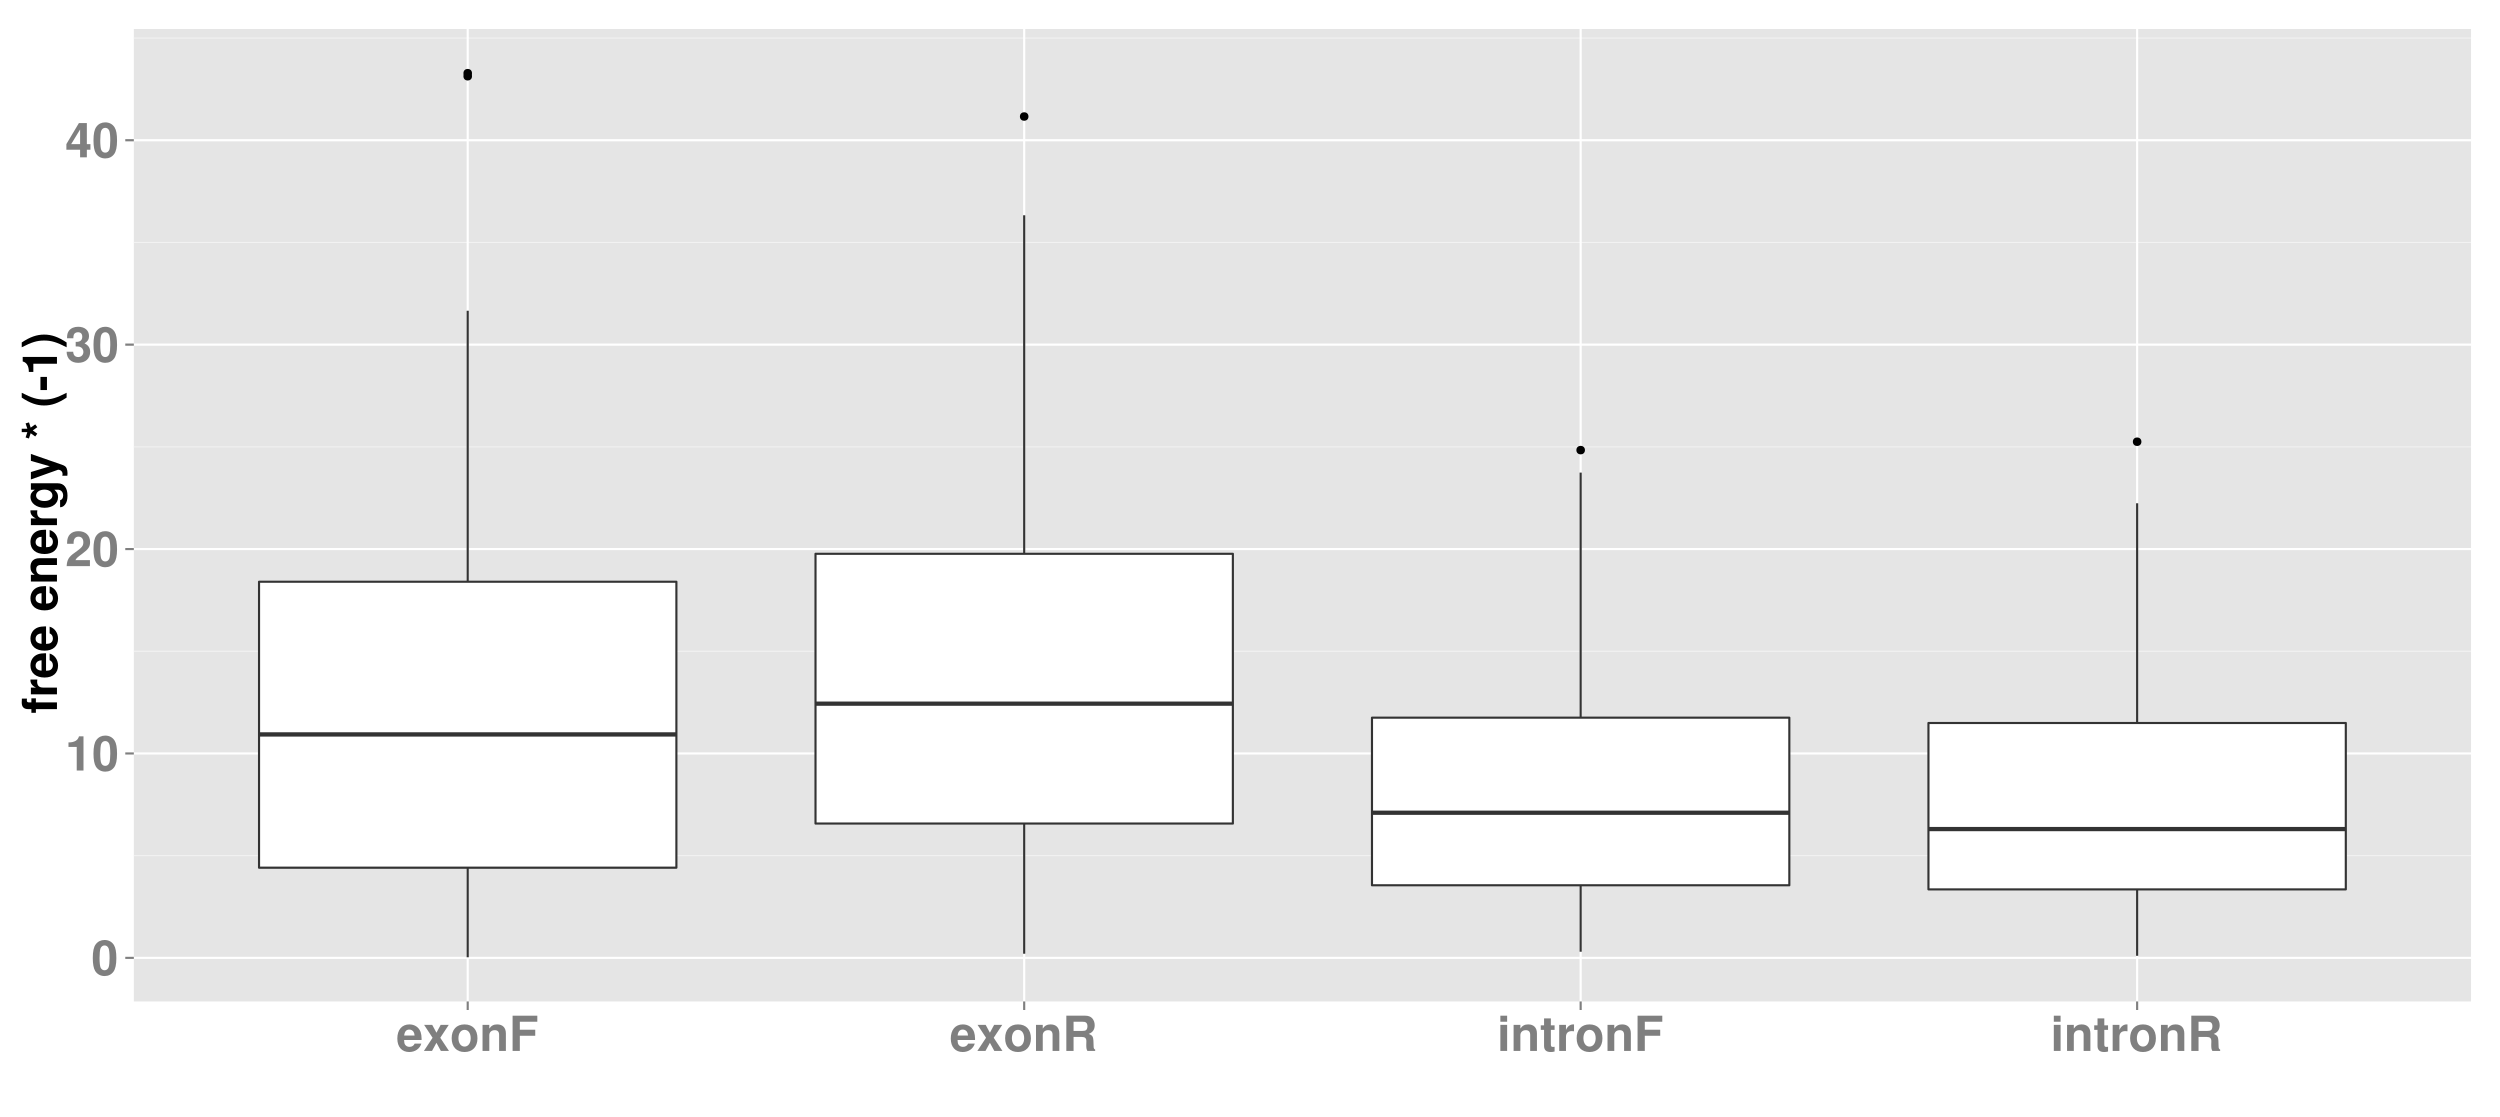 <?xml version="1.0" encoding="UTF-8"?>
<svg xmlns="http://www.w3.org/2000/svg" xmlns:xlink="http://www.w3.org/1999/xlink" width="1242pt" height="555pt" viewBox="0 0 1242 555" version="1.1">
<defs>
<g>
<symbol overflow="visible" id="glyph0-0">
<path style="stroke:none;" d=""/>
</symbol>
<symbol overflow="visible" id="glyph0-1">
<path style="stroke:none;" d="M 6.547 -17.375 C 4.734 -17.375 3.172 -16.609 2.141 -15.188 C 1.156 -13.875 0.703 -11.688 0.703 -8.406 C 0.703 -5.406 1.109 -3.266 1.891 -1.969 C 2.906 -0.359 4.562 0.547 6.547 0.547 C 8.406 0.547 9.906 -0.188 10.969 -1.625 C 11.922 -2.922 12.406 -5.141 12.406 -8.297 C 12.406 -11.422 12.031 -13.531 11.203 -14.859 C 10.203 -16.484 8.547 -17.375 6.547 -17.375 Z M 6.547 -14.656 C 7.422 -14.656 8.109 -14.188 8.516 -13.297 C 8.859 -12.578 9.047 -10.703 9.047 -8.375 C 9.047 -6.484 8.859 -4.562 8.609 -3.891 C 8.234 -2.875 7.516 -2.328 6.547 -2.328 C 5.656 -2.328 4.984 -2.781 4.578 -3.641 C 4.25 -4.375 4.062 -6.172 4.062 -8.422 C 4.062 -10.422 4.25 -12.359 4.484 -13.062 C 4.875 -14.094 5.594 -14.656 6.547 -14.656 Z M 6.547 -14.656 "/>
</symbol>
<symbol overflow="visible" id="glyph0-2">
<path style="stroke:none;" d="M 5.719 -11.734 L 5.719 0 L 9.078 0 L 9.078 -17.016 L 6.844 -17.016 C 6.312 -15 4.562 -13.969 1.625 -13.969 L 1.625 -11.734 Z M 5.719 -11.734 "/>
</symbol>
<symbol overflow="visible" id="glyph0-3">
<path style="stroke:none;" d="M 12.281 -3 L 5.094 -3 C 5.516 -3.906 6.047 -4.391 8.547 -6.219 C 11.5 -8.375 12.359 -9.672 12.359 -11.969 C 12.359 -15.266 10.109 -17.375 6.531 -17.375 C 3 -17.375 0.938 -15.281 0.938 -11.688 C 0.938 -11.547 0.938 -11.359 0.953 -11.094 L 4.172 -11.094 L 4.172 -11.641 C 4.172 -13.531 5.062 -14.641 6.594 -14.641 C 8.094 -14.641 9 -13.609 9 -11.906 C 9 -10.031 8.406 -9.281 4.656 -6.625 C 1.781 -4.656 0.891 -3.141 0.719 0 L 12.281 0 Z M 12.281 -3 "/>
</symbol>
<symbol overflow="visible" id="glyph0-4">
<path style="stroke:none;" d="M 5.203 -7.609 C 6.391 -7.609 6.594 -7.578 7.172 -7.438 C 8.297 -7.125 9.031 -6.141 9.031 -4.891 C 9.031 -3.406 7.969 -2.328 6.5 -2.328 C 4.922 -2.328 4.062 -3.234 3.953 -4.984 L 0.703 -4.984 C 0.719 -1.578 2.953 0.547 6.438 0.547 C 10.062 0.547 12.391 -1.578 12.391 -4.891 C 12.391 -6.891 11.516 -8.188 9.594 -9.125 C 11.188 -10.109 11.828 -11.188 11.828 -12.75 C 11.828 -15.578 9.719 -17.375 6.438 -17.375 C 4.484 -17.375 2.859 -16.703 1.891 -15.453 C 1.219 -14.609 0.906 -13.469 0.906 -11.953 L 0.906 -11.656 L 4.031 -11.656 C 4.062 -12.578 4.125 -13.031 4.297 -13.469 C 4.609 -14.203 5.375 -14.656 6.359 -14.656 C 7.703 -14.656 8.469 -13.844 8.469 -12.438 C 8.469 -10.734 7.484 -9.859 5.5 -9.859 L 5.203 -9.859 Z M 5.203 -7.609 "/>
</symbol>
<symbol overflow="visible" id="glyph0-5">
<path style="stroke:none;" d="M 12.531 -6.547 L 10.75 -6.547 L 10.75 -17.016 L 6.797 -17.016 L 0.578 -6.594 L 0.578 -3.766 L 7.391 -3.766 L 7.391 0 L 10.75 0 L 10.75 -3.766 L 12.531 -3.766 Z M 7.391 -6.547 L 2.953 -6.547 L 7.391 -13.828 Z M 7.391 -6.547 "/>
</symbol>
<symbol overflow="visible" id="glyph0-6">
<path style="stroke:none;" d="M 12.578 -5.422 C 12.594 -5.719 12.594 -5.828 12.594 -6 C 12.594 -7.297 12.406 -8.5 12.094 -9.406 C 11.234 -11.766 9.141 -13.172 6.531 -13.172 C 2.812 -13.172 0.531 -10.484 0.531 -6.141 C 0.531 -1.984 2.781 0.547 6.453 0.547 C 9.359 0.547 11.719 -1.109 12.453 -3.641 L 9.141 -3.641 C 8.734 -2.609 7.797 -2.016 6.578 -2.016 C 5.609 -2.016 4.844 -2.422 4.375 -3.141 C 4.062 -3.625 3.938 -4.203 3.891 -5.422 Z M 3.938 -7.656 C 4.156 -9.625 4.984 -10.609 6.484 -10.609 C 7.312 -10.609 8.094 -10.203 8.562 -9.531 C 8.875 -9.047 9.031 -8.547 9.094 -7.656 Z M 3.938 -7.656 "/>
</symbol>
<symbol overflow="visible" id="glyph0-7">
<path style="stroke:none;" d="M 8.516 -6.531 L 12.75 -12.953 L 8.719 -12.953 L 6.625 -9.047 L 4.516 -12.953 L 0.484 -12.953 L 4.703 -6.531 L 0.391 0 L 4.422 0 L 6.625 -4.031 L 8.812 0 L 12.844 0 Z M 8.516 -6.531 "/>
</symbol>
<symbol overflow="visible" id="glyph0-8">
<path style="stroke:none;" d="M 7.219 -13.172 C 3.266 -13.172 0.844 -10.562 0.844 -6.312 C 0.844 -2.047 3.266 0.547 7.25 0.547 C 11.188 0.547 13.656 -2.062 13.656 -6.219 C 13.656 -10.609 11.281 -13.172 7.219 -13.172 Z M 7.25 -10.469 C 9.094 -10.469 10.297 -8.812 10.297 -6.266 C 10.297 -3.844 9.047 -2.156 7.25 -2.156 C 5.422 -2.156 4.203 -3.844 4.203 -6.312 C 4.203 -8.781 5.422 -10.469 7.25 -10.469 Z M 7.25 -10.469 "/>
</symbol>
<symbol overflow="visible" id="glyph0-9">
<path style="stroke:none;" d="M 1.516 -12.953 L 1.516 0 L 4.875 0 L 4.875 -7.781 C 4.875 -9.312 5.953 -10.312 7.578 -10.312 C 9.031 -10.312 9.75 -9.531 9.75 -7.984 L 9.75 0 L 13.109 0 L 13.109 -8.688 C 13.109 -11.547 11.516 -13.172 8.766 -13.172 C 7.016 -13.172 5.828 -12.531 4.875 -11.094 L 4.875 -12.953 Z M 1.516 -12.953 "/>
</symbol>
<symbol overflow="visible" id="glyph0-10">
<path style="stroke:none;" d="M 5.375 -7.531 L 13.031 -7.531 L 13.031 -10.531 L 5.375 -10.531 L 5.375 -14.5 L 14.062 -14.5 L 14.062 -17.5 L 1.781 -17.5 L 1.781 0 L 5.375 0 Z M 5.375 -7.531 "/>
</symbol>
<symbol overflow="visible" id="glyph0-11">
<path style="stroke:none;" d="M 5.516 -6.938 L 9.641 -6.938 C 11.203 -6.938 11.875 -6.312 11.875 -4.844 C 11.875 -4.703 11.875 -4.469 11.859 -4.156 C 11.828 -3.703 11.828 -3.266 11.828 -3 C 11.828 -1.375 11.922 -0.844 12.391 0 L 16.25 0 L 16.25 -0.641 C 15.703 -0.953 15.484 -1.312 15.484 -2.094 C 15.391 -7.25 15.281 -7.484 13.062 -8.453 C 15.031 -9.219 16.016 -10.625 16.016 -12.766 C 16.016 -14.156 15.531 -15.438 14.688 -16.297 C 13.891 -17.109 12.797 -17.5 11.297 -17.5 L 1.922 -17.5 L 1.922 0 L 5.516 0 Z M 5.516 -9.938 L 5.516 -14.5 L 9.859 -14.5 C 10.891 -14.5 11.328 -14.406 11.766 -14.047 C 12.188 -13.688 12.406 -13.078 12.406 -12.266 C 12.406 -11.422 12.172 -10.75 11.766 -10.391 C 11.375 -10.062 10.891 -9.938 9.859 -9.938 Z M 5.516 -9.938 "/>
</symbol>
<symbol overflow="visible" id="glyph0-12">
<path style="stroke:none;" d="M 4.969 -12.953 L 1.609 -12.953 L 1.609 0 L 4.969 0 Z M 4.969 -17.5 L 1.609 -17.5 L 1.609 -14.5 L 4.969 -14.5 Z M 4.969 -17.5 "/>
</symbol>
<symbol overflow="visible" id="glyph0-13">
<path style="stroke:none;" d="M 7.219 -12.703 L 5.359 -12.703 L 5.359 -16.172 L 1.984 -16.172 L 1.984 -12.703 L 0.344 -12.703 L 0.344 -10.469 L 1.984 -10.469 L 1.984 -2.5 C 1.984 -0.453 3.078 0.547 5.281 0.547 C 6.031 0.547 6.625 0.484 7.219 0.281 L 7.219 -2.062 C 6.891 -2.016 6.703 -1.984 6.453 -1.984 C 5.562 -1.984 5.359 -2.25 5.359 -3.406 L 5.359 -10.469 L 7.219 -10.469 Z M 7.219 -12.703 "/>
</symbol>
<symbol overflow="visible" id="glyph0-14">
<path style="stroke:none;" d="M 1.516 -12.953 L 1.516 0 L 4.875 0 L 4.875 -6.891 C 4.875 -8.859 5.859 -9.844 7.828 -9.844 C 8.188 -9.844 8.422 -9.812 8.875 -9.75 L 8.875 -13.156 C 8.688 -13.172 8.562 -13.172 8.469 -13.172 C 6.938 -13.172 5.594 -12.172 4.875 -10.422 L 4.875 -12.953 Z M 1.516 -12.953 "/>
</symbol>
<symbol overflow="visible" id="glyph1-0">
<path style="stroke:none;" d=""/>
</symbol>
<symbol overflow="visible" id="glyph1-1">
<path style="stroke:none;" d="M -12.703 -7.516 L -12.703 -5.516 L -13.969 -5.516 C -14.641 -5.516 -14.969 -5.812 -14.969 -6.438 C -14.969 -6.719 -14.953 -7.109 -14.906 -7.391 L -17.422 -7.391 C -17.469 -6.766 -17.5 -5.922 -17.5 -5.469 C -17.5 -3.234 -16.438 -2.156 -14.25 -2.156 L -12.703 -2.156 L -12.703 -0.344 L -10.469 -0.344 L -10.469 -2.156 L 0 -2.156 L 0 -5.516 L -10.469 -5.516 L -10.469 -7.516 Z M -12.703 -7.516 "/>
</symbol>
<symbol overflow="visible" id="glyph1-2">
<path style="stroke:none;" d="M -12.953 -1.516 L 0 -1.516 L 0 -4.875 L -6.891 -4.875 C -8.859 -4.875 -9.844 -5.859 -9.844 -7.828 C -9.844 -8.188 -9.812 -8.422 -9.75 -8.875 L -13.156 -8.875 C -13.172 -8.688 -13.172 -8.562 -13.172 -8.469 C -13.172 -6.938 -12.172 -5.594 -10.422 -4.875 L -12.953 -4.875 Z M -12.953 -1.516 "/>
</symbol>
<symbol overflow="visible" id="glyph1-3">
<path style="stroke:none;" d="M -5.422 -12.578 C -5.719 -12.594 -5.828 -12.594 -6 -12.594 C -7.297 -12.594 -8.5 -12.406 -9.406 -12.094 C -11.766 -11.234 -13.172 -9.141 -13.172 -6.531 C -13.172 -2.812 -10.484 -0.531 -6.141 -0.531 C -1.984 -0.531 0.547 -2.781 0.547 -6.453 C 0.547 -9.359 -1.109 -11.719 -3.641 -12.453 L -3.641 -9.141 C -2.609 -8.734 -2.016 -7.797 -2.016 -6.578 C -2.016 -5.609 -2.422 -4.844 -3.141 -4.375 C -3.625 -4.062 -4.203 -3.938 -5.422 -3.891 Z M -7.656 -3.938 C -9.625 -4.156 -10.609 -4.984 -10.609 -6.484 C -10.609 -7.312 -10.203 -8.094 -9.531 -8.562 C -9.047 -8.875 -8.547 -9.031 -7.656 -9.094 Z M -7.656 -3.938 "/>
</symbol>
<symbol overflow="visible" id="glyph1-4">
<path style="stroke:none;" d=""/>
</symbol>
<symbol overflow="visible" id="glyph1-5">
<path style="stroke:none;" d="M -12.953 -1.516 L 0 -1.516 L 0 -4.875 L -7.781 -4.875 C -9.312 -4.875 -10.312 -5.953 -10.312 -7.578 C -10.312 -9.031 -9.531 -9.75 -7.984 -9.75 L 0 -9.75 L 0 -13.109 L -8.688 -13.109 C -11.547 -13.109 -13.172 -11.516 -13.172 -8.766 C -13.172 -7.016 -12.531 -5.828 -11.094 -4.875 L -12.953 -4.875 Z M -12.953 -1.516 "/>
</symbol>
<symbol overflow="visible" id="glyph1-6">
<path style="stroke:none;" d="M -12.953 -9.797 L -10.969 -9.797 C -12.5 -8.781 -13.172 -7.688 -13.172 -6.188 C -13.172 -3.125 -10.172 -0.812 -6.172 -0.812 C -2.141 -0.812 0.547 -2.922 0.547 -6.125 C 0.547 -7.625 0.094 -8.547 -1.312 -9.797 L 0.438 -9.797 C 1.984 -9.797 3.078 -8.609 3.078 -6.938 C 3.078 -5.656 2.547 -4.828 1.562 -4.562 L 1.562 -1.078 C 2.562 -1.109 3.266 -1.484 3.984 -2.359 C 4.828 -3.391 5.234 -4.828 5.234 -6.812 C 5.234 -10.734 3.484 -12.984 0.438 -12.984 L -12.953 -12.984 Z M -10.375 -6.906 C -10.375 -8.594 -8.609 -9.844 -6.219 -9.844 C -3.859 -9.844 -2.25 -8.609 -2.25 -6.859 C -2.25 -5.281 -3.859 -4.172 -6.219 -4.172 C -8.656 -4.172 -10.375 -5.281 -10.375 -6.906 Z M -10.375 -6.906 "/>
</symbol>
<symbol overflow="visible" id="glyph1-7">
<path style="stroke:none;" d="M -12.953 -9.453 L -3.531 -6.766 L -12.953 -3.906 L -12.953 -0.219 L 0.531 -5.047 L 0.625 -5.047 C 1.844 -5.047 2.781 -4.125 2.781 -2.953 C 2.781 -2.688 2.766 -2.5 2.641 -2.062 L 5.156 -2.062 C 5.234 -2.562 5.25 -2.859 5.25 -3.266 C 5.25 -4.109 5.094 -5.109 4.844 -5.688 C 4.469 -6.625 3.906 -7.031 2.375 -7.578 L -12.953 -12.906 Z M -12.953 -9.453 "/>
</symbol>
<symbol overflow="visible" id="glyph1-8">
<path style="stroke:none;" d="M -13.062 -3.172 L -10.797 -1.562 L -9.766 -2.953 L -12.031 -4.562 L -9.766 -6.172 L -10.797 -7.562 L -13.062 -5.953 L -13.891 -8.562 L -15.578 -8.047 L -14.719 -5.422 L -17.5 -5.422 L -17.5 -3.703 L -14.719 -3.703 L -15.578 -1.078 L -13.922 -0.547 Z M -13.062 -3.172 "/>
</symbol>
<symbol overflow="visible" id="glyph1-9">
<path style="stroke:none;" d="M -17.5 -4.875 C -13.344 -2.109 -10.031 -0.953 -6.359 -0.953 C -2.656 -0.953 0.641 -2.109 4.797 -4.875 L 4.797 -7.266 C -0.141 -4.734 -2.828 -3.906 -6.359 -3.906 C -9.859 -3.906 -12.594 -4.734 -17.5 -7.266 Z M -17.5 -4.875 "/>
</symbol>
<symbol overflow="visible" id="glyph1-10">
<path style="stroke:none;" d="M -8.203 -7.156 L -8.203 -0.625 L -4.969 -0.625 L -4.969 -7.156 Z M -8.203 -7.156 "/>
</symbol>
<symbol overflow="visible" id="glyph1-11">
<path style="stroke:none;" d="M -11.734 -5.719 L 0 -5.719 L 0 -9.078 L -17.016 -9.078 L -17.016 -6.844 C -15 -6.312 -13.969 -4.562 -13.969 -1.625 L -11.734 -1.625 Z M -11.734 -5.719 "/>
</symbol>
<symbol overflow="visible" id="glyph1-12">
<path style="stroke:none;" d="M 4.797 -2.922 C 0.641 -5.688 -2.656 -6.844 -6.344 -6.844 C -10.031 -6.844 -13.344 -5.688 -17.5 -2.922 L -17.5 -0.531 C -12.547 -3.078 -9.859 -3.891 -6.344 -3.891 C -2.828 -3.891 -0.094 -3.078 4.797 -0.531 Z M 4.797 -2.922 "/>
</symbol>
</g>
<clipPath id="clip1">
  <path d="M 66.488 14.398 L 1228 14.398 L 1228 498 L 66.488 498 Z M 66.488 14.398 "/>
</clipPath>
<clipPath id="clip2">
  <path d="M 66.488 424 L 1228 424 L 1228 426 L 66.488 426 Z M 66.488 424 "/>
</clipPath>
<clipPath id="clip3">
  <path d="M 66.488 323 L 1228 323 L 1228 324 L 66.488 324 Z M 66.488 323 "/>
</clipPath>
<clipPath id="clip4">
  <path d="M 66.488 221 L 1228 221 L 1228 223 L 66.488 223 Z M 66.488 221 "/>
</clipPath>
<clipPath id="clip5">
  <path d="M 66.488 120 L 1228 120 L 1228 121 L 66.488 121 Z M 66.488 120 "/>
</clipPath>
<clipPath id="clip6">
  <path d="M 66.488 18 L 1228 18 L 1228 20 L 66.488 20 Z M 66.488 18 "/>
</clipPath>
<clipPath id="clip7">
  <path d="M 66.488 475 L 1228.602 475 L 1228.602 477 L 66.488 477 Z M 66.488 475 "/>
</clipPath>
<clipPath id="clip8">
  <path d="M 66.488 373 L 1228.602 373 L 1228.602 375 L 66.488 375 Z M 66.488 373 "/>
</clipPath>
<clipPath id="clip9">
  <path d="M 66.488 272 L 1228.602 272 L 1228.602 274 L 66.488 274 Z M 66.488 272 "/>
</clipPath>
<clipPath id="clip10">
  <path d="M 66.488 170 L 1228.602 170 L 1228.602 172 L 66.488 172 Z M 66.488 170 "/>
</clipPath>
<clipPath id="clip11">
  <path d="M 66.488 69 L 1228.602 69 L 1228.602 71 L 66.488 71 Z M 66.488 69 "/>
</clipPath>
<clipPath id="clip12">
  <path d="M 231 14.398 L 233 14.398 L 233 498.512 L 231 498.512 Z M 231 14.398 "/>
</clipPath>
<clipPath id="clip13">
  <path d="M 508 14.398 L 510 14.398 L 510 498.512 L 508 498.512 Z M 508 14.398 "/>
</clipPath>
<clipPath id="clip14">
  <path d="M 784 14.398 L 786 14.398 L 786 498.512 L 784 498.512 Z M 784 14.398 "/>
</clipPath>
<clipPath id="clip15">
  <path d="M 1061 14.398 L 1063 14.398 L 1063 498.512 L 1061 498.512 Z M 1061 14.398 "/>
</clipPath>
</defs>
<g id="surface957">
<rect x="0" y="0" width="1242" height="555" style="fill:rgb(100%,100%,100%);fill-opacity:1;stroke:none;"/>
<rect x="0" y="0" width="1242" height="555" style="fill:rgb(100%,100%,100%);fill-opacity:1;stroke:none;"/>
<path style="fill:none;stroke-width:1.063;stroke-linecap:round;stroke-linejoin:round;stroke:rgb(100%,100%,100%);stroke-opacity:1;stroke-miterlimit:10;" d="M 0 555 L 1242 555 L 1242 0 L 0 0 Z M 0 555 "/>
<g clip-path="url(#clip1)" clip-rule="nonzero">
<path style=" stroke:none;fill-rule:nonzero;fill:rgb(89.804%,89.804%,89.804%);fill-opacity:1;" d="M 66.488 497.512 L 1227.602 497.512 L 1227.602 14.398 L 66.488 14.398 Z M 66.488 497.512 "/>
</g>
<g clip-path="url(#clip2)" clip-rule="nonzero">
<path style="fill:none;stroke-width:0.531;stroke-linecap:butt;stroke-linejoin:round;stroke:rgb(94.902%,94.902%,94.902%);stroke-opacity:1;stroke-miterlimit:10;" d="M 66.488 425.086 L 1227.602 425.086 "/>
</g>
<g clip-path="url(#clip3)" clip-rule="nonzero">
<path style="fill:none;stroke-width:0.531;stroke-linecap:butt;stroke-linejoin:round;stroke:rgb(94.902%,94.902%,94.902%);stroke-opacity:1;stroke-miterlimit:10;" d="M 66.488 323.535 L 1227.602 323.535 "/>
</g>
<g clip-path="url(#clip4)" clip-rule="nonzero">
<path style="fill:none;stroke-width:0.531;stroke-linecap:butt;stroke-linejoin:round;stroke:rgb(94.902%,94.902%,94.902%);stroke-opacity:1;stroke-miterlimit:10;" d="M 66.488 221.988 L 1227.602 221.988 "/>
</g>
<g clip-path="url(#clip5)" clip-rule="nonzero">
<path style="fill:none;stroke-width:0.531;stroke-linecap:butt;stroke-linejoin:round;stroke:rgb(94.902%,94.902%,94.902%);stroke-opacity:1;stroke-miterlimit:10;" d="M 66.488 120.441 L 1227.602 120.441 "/>
</g>
<g clip-path="url(#clip6)" clip-rule="nonzero">
<path style="fill:none;stroke-width:0.531;stroke-linecap:butt;stroke-linejoin:round;stroke:rgb(94.902%,94.902%,94.902%);stroke-opacity:1;stroke-miterlimit:10;" d="M 66.488 18.895 L 1227.602 18.895 "/>
</g>
<g clip-path="url(#clip7)" clip-rule="nonzero">
<path style="fill:none;stroke-width:1.063;stroke-linecap:butt;stroke-linejoin:round;stroke:rgb(100%,100%,100%);stroke-opacity:1;stroke-miterlimit:10;" d="M 66.488 475.859 L 1227.602 475.859 "/>
</g>
<g clip-path="url(#clip8)" clip-rule="nonzero">
<path style="fill:none;stroke-width:1.063;stroke-linecap:butt;stroke-linejoin:round;stroke:rgb(100%,100%,100%);stroke-opacity:1;stroke-miterlimit:10;" d="M 66.488 374.312 L 1227.602 374.312 "/>
</g>
<g clip-path="url(#clip9)" clip-rule="nonzero">
<path style="fill:none;stroke-width:1.063;stroke-linecap:butt;stroke-linejoin:round;stroke:rgb(100%,100%,100%);stroke-opacity:1;stroke-miterlimit:10;" d="M 66.488 272.762 L 1227.602 272.762 "/>
</g>
<g clip-path="url(#clip10)" clip-rule="nonzero">
<path style="fill:none;stroke-width:1.063;stroke-linecap:butt;stroke-linejoin:round;stroke:rgb(100%,100%,100%);stroke-opacity:1;stroke-miterlimit:10;" d="M 66.488 171.215 L 1227.602 171.215 "/>
</g>
<g clip-path="url(#clip11)" clip-rule="nonzero">
<path style="fill:none;stroke-width:1.063;stroke-linecap:butt;stroke-linejoin:round;stroke:rgb(100%,100%,100%);stroke-opacity:1;stroke-miterlimit:10;" d="M 66.488 69.668 L 1227.602 69.668 "/>
</g>
<g clip-path="url(#clip12)" clip-rule="nonzero">
<path style="fill:none;stroke-width:1.063;stroke-linecap:butt;stroke-linejoin:round;stroke:rgb(100%,100%,100%);stroke-opacity:1;stroke-miterlimit:10;" d="M 232.359 497.512 L 232.359 14.398 "/>
</g>
<g clip-path="url(#clip13)" clip-rule="nonzero">
<path style="fill:none;stroke-width:1.063;stroke-linecap:butt;stroke-linejoin:round;stroke:rgb(100%,100%,100%);stroke-opacity:1;stroke-miterlimit:10;" d="M 508.816 497.512 L 508.816 14.398 "/>
</g>
<g clip-path="url(#clip14)" clip-rule="nonzero">
<path style="fill:none;stroke-width:1.063;stroke-linecap:butt;stroke-linejoin:round;stroke:rgb(100%,100%,100%);stroke-opacity:1;stroke-miterlimit:10;" d="M 785.27 497.512 L 785.27 14.398 "/>
</g>
<g clip-path="url(#clip15)" clip-rule="nonzero">
<path style="fill:none;stroke-width:1.063;stroke-linecap:butt;stroke-linejoin:round;stroke:rgb(100%,100%,100%);stroke-opacity:1;stroke-miterlimit:10;" d="M 1061.727 497.512 L 1061.727 14.398 "/>
</g>
<path style=" stroke:none;fill-rule:nonzero;fill:rgb(0%,0%,0%);fill-opacity:1;" d="M 234.484 37.883 C 234.484 40.719 230.234 40.719 230.234 37.883 C 230.234 35.047 234.484 35.047 234.484 37.883 "/>
<path style=" stroke:none;fill-rule:nonzero;fill:rgb(0%,0%,0%);fill-opacity:1;" d="M 234.484 36.359 C 234.484 39.195 230.234 39.195 230.234 36.359 C 230.234 33.523 234.484 33.523 234.484 36.359 "/>
<path style="fill:none;stroke-width:1.063;stroke-linecap:butt;stroke-linejoin:round;stroke:rgb(20%,20%,20%);stroke-opacity:1;stroke-miterlimit:10;" d="M 232.359 289.012 L 232.359 154.359 "/>
<path style="fill:none;stroke-width:1.063;stroke-linecap:butt;stroke-linejoin:round;stroke:rgb(20%,20%,20%);stroke-opacity:1;stroke-miterlimit:10;" d="M 232.359 431.074 L 232.359 475.555 "/>
<path style="fill-rule:nonzero;fill:rgb(100%,100%,100%);fill-opacity:1;stroke-width:1.063;stroke-linecap:round;stroke-linejoin:round;stroke:rgb(20%,20%,20%);stroke-opacity:1;stroke-miterlimit:10;" d="M 128.688 289.012 L 128.688 431.074 L 336.031 431.074 L 336.031 289.012 Z M 128.688 289.012 "/>
<path style="fill:none;stroke-width:2.126;stroke-linecap:butt;stroke-linejoin:round;stroke:rgb(20%,20%,20%);stroke-opacity:1;stroke-miterlimit:10;" d="M 128.688 364.867 L 336.031 364.867 "/>
<path style=" stroke:none;fill-rule:nonzero;fill:rgb(0%,0%,0%);fill-opacity:1;" d="M 510.941 57.887 C 510.941 60.723 506.691 60.723 506.691 57.887 C 506.691 55.055 510.941 55.055 510.941 57.887 "/>
<path style="fill:none;stroke-width:1.063;stroke-linecap:butt;stroke-linejoin:round;stroke:rgb(20%,20%,20%);stroke-opacity:1;stroke-miterlimit:10;" d="M 508.816 275.125 L 508.816 106.934 "/>
<path style="fill:none;stroke-width:1.063;stroke-linecap:butt;stroke-linejoin:round;stroke:rgb(20%,20%,20%);stroke-opacity:1;stroke-miterlimit:10;" d="M 508.816 409.141 L 508.816 473.828 "/>
<path style="fill-rule:nonzero;fill:rgb(100%,100%,100%);fill-opacity:1;stroke-width:1.063;stroke-linecap:round;stroke-linejoin:round;stroke:rgb(20%,20%,20%);stroke-opacity:1;stroke-miterlimit:10;" d="M 405.145 275.125 L 405.145 409.141 L 612.488 409.141 L 612.488 275.125 Z M 405.145 275.125 "/>
<path style="fill:none;stroke-width:2.126;stroke-linecap:butt;stroke-linejoin:round;stroke:rgb(20%,20%,20%);stroke-opacity:1;stroke-miterlimit:10;" d="M 405.145 349.582 L 612.488 349.582 "/>
<path style=" stroke:none;fill-rule:nonzero;fill:rgb(0%,0%,0%);fill-opacity:1;" d="M 787.398 223.613 C 787.398 226.449 783.145 226.449 783.145 223.613 C 783.145 220.777 787.398 220.777 787.398 223.613 "/>
<path style="fill:none;stroke-width:1.063;stroke-linecap:butt;stroke-linejoin:round;stroke:rgb(20%,20%,20%);stroke-opacity:1;stroke-miterlimit:10;" d="M 785.27 356.539 L 785.27 234.785 "/>
<path style="fill:none;stroke-width:1.063;stroke-linecap:butt;stroke-linejoin:round;stroke:rgb(20%,20%,20%);stroke-opacity:1;stroke-miterlimit:10;" d="M 785.27 439.809 L 785.27 472.812 "/>
<path style="fill-rule:nonzero;fill:rgb(100%,100%,100%);fill-opacity:1;stroke-width:1.063;stroke-linecap:round;stroke-linejoin:round;stroke:rgb(20%,20%,20%);stroke-opacity:1;stroke-miterlimit:10;" d="M 681.602 356.539 L 681.602 439.809 L 888.941 439.809 L 888.941 356.539 Z M 681.602 356.539 "/>
<path style="fill:none;stroke-width:2.126;stroke-linecap:butt;stroke-linejoin:round;stroke:rgb(20%,20%,20%);stroke-opacity:1;stroke-miterlimit:10;" d="M 681.602 403.758 L 888.941 403.758 "/>
<path style=" stroke:none;fill-rule:nonzero;fill:rgb(0%,0%,0%);fill-opacity:1;" d="M 1063.852 219.449 C 1063.852 222.285 1059.602 222.285 1059.602 219.449 C 1059.602 216.617 1063.852 216.617 1063.852 219.449 "/>
<path style="fill:none;stroke-width:1.063;stroke-linecap:butt;stroke-linejoin:round;stroke:rgb(20%,20%,20%);stroke-opacity:1;stroke-miterlimit:10;" d="M 1061.727 359.18 L 1061.727 250.016 "/>
<path style="fill:none;stroke-width:1.063;stroke-linecap:butt;stroke-linejoin:round;stroke:rgb(20%,20%,20%);stroke-opacity:1;stroke-miterlimit:10;" d="M 1061.727 441.84 L 1061.727 474.844 "/>
<path style="fill-rule:nonzero;fill:rgb(100%,100%,100%);fill-opacity:1;stroke-width:1.063;stroke-linecap:round;stroke-linejoin:round;stroke:rgb(20%,20%,20%);stroke-opacity:1;stroke-miterlimit:10;" d="M 958.055 359.18 L 958.055 441.84 L 1165.398 441.84 L 1165.398 359.18 Z M 958.055 359.18 "/>
<path style="fill:none;stroke-width:2.126;stroke-linecap:butt;stroke-linejoin:round;stroke:rgb(20%,20%,20%);stroke-opacity:1;stroke-miterlimit:10;" d="M 958.055 411.883 L 1165.398 411.883 "/>
<g style="fill:rgb(49.804%,49.804%,49.804%);fill-opacity:1;">
  <use xlink:href="#glyph0-1" x="45.398" y="484.355"/>
</g>
<g style="fill:rgb(49.804%,49.804%,49.804%);fill-opacity:1;">
  <use xlink:href="#glyph0-2" x="32.398" y="382.809"/>
  <use xlink:href="#glyph0-1" x="45.742" y="382.809"/>
</g>
<g style="fill:rgb(49.804%,49.804%,49.804%);fill-opacity:1;">
  <use xlink:href="#glyph0-3" x="32.398" y="281.258"/>
  <use xlink:href="#glyph0-1" x="45.742" y="281.258"/>
</g>
<g style="fill:rgb(49.804%,49.804%,49.804%);fill-opacity:1;">
  <use xlink:href="#glyph0-4" x="32.398" y="179.711"/>
  <use xlink:href="#glyph0-1" x="45.742" y="179.711"/>
</g>
<g style="fill:rgb(49.804%,49.804%,49.804%);fill-opacity:1;">
  <use xlink:href="#glyph0-5" x="32.398" y="78.164"/>
  <use xlink:href="#glyph0-1" x="45.742" y="78.164"/>
</g>
<path style="fill:none;stroke-width:1.063;stroke-linecap:butt;stroke-linejoin:round;stroke:rgb(49.804%,49.804%,49.804%);stroke-opacity:1;stroke-miterlimit:10;" d="M 62.234 475.859 L 66.488 475.859 "/>
<path style="fill:none;stroke-width:1.063;stroke-linecap:butt;stroke-linejoin:round;stroke:rgb(49.804%,49.804%,49.804%);stroke-opacity:1;stroke-miterlimit:10;" d="M 62.234 374.312 L 66.488 374.312 "/>
<path style="fill:none;stroke-width:1.063;stroke-linecap:butt;stroke-linejoin:round;stroke:rgb(49.804%,49.804%,49.804%);stroke-opacity:1;stroke-miterlimit:10;" d="M 62.234 272.762 L 66.488 272.762 "/>
<path style="fill:none;stroke-width:1.063;stroke-linecap:butt;stroke-linejoin:round;stroke:rgb(49.804%,49.804%,49.804%);stroke-opacity:1;stroke-miterlimit:10;" d="M 62.234 171.215 L 66.488 171.215 "/>
<path style="fill:none;stroke-width:1.063;stroke-linecap:butt;stroke-linejoin:round;stroke:rgb(49.804%,49.804%,49.804%);stroke-opacity:1;stroke-miterlimit:10;" d="M 62.234 69.668 L 66.488 69.668 "/>
<path style="fill:none;stroke-width:1.063;stroke-linecap:butt;stroke-linejoin:round;stroke:rgb(49.804%,49.804%,49.804%);stroke-opacity:1;stroke-miterlimit:10;" d="M 232.359 501.766 L 232.359 497.512 "/>
<path style="fill:none;stroke-width:1.063;stroke-linecap:butt;stroke-linejoin:round;stroke:rgb(49.804%,49.804%,49.804%);stroke-opacity:1;stroke-miterlimit:10;" d="M 508.816 501.766 L 508.816 497.512 "/>
<path style="fill:none;stroke-width:1.063;stroke-linecap:butt;stroke-linejoin:round;stroke:rgb(49.804%,49.804%,49.804%);stroke-opacity:1;stroke-miterlimit:10;" d="M 785.27 501.766 L 785.27 497.512 "/>
<path style="fill:none;stroke-width:1.063;stroke-linecap:butt;stroke-linejoin:round;stroke:rgb(49.804%,49.804%,49.804%);stroke-opacity:1;stroke-miterlimit:10;" d="M 1061.727 501.766 L 1061.727 497.512 "/>
<g style="fill:rgb(49.804%,49.804%,49.804%);fill-opacity:1;">
  <use xlink:href="#glyph0-6" x="196.859" y="522.098"/>
  <use xlink:href="#glyph0-7" x="210.203" y="522.098"/>
  <use xlink:href="#glyph0-8" x="223.547" y="522.098"/>
  <use xlink:href="#glyph0-9" x="238.211" y="522.098"/>
  <use xlink:href="#glyph0-10" x="252.875" y="522.098"/>
</g>
<g style="fill:rgb(49.804%,49.804%,49.804%);fill-opacity:1;">
  <use xlink:href="#glyph0-6" x="471.816" y="522.098"/>
  <use xlink:href="#glyph0-7" x="485.16" y="522.098"/>
  <use xlink:href="#glyph0-8" x="498.504" y="522.098"/>
  <use xlink:href="#glyph0-9" x="513.168" y="522.098"/>
  <use xlink:href="#glyph0-11" x="527.832" y="522.098"/>
</g>
<g style="fill:rgb(49.804%,49.804%,49.804%);fill-opacity:1;">
  <use xlink:href="#glyph0-12" x="743.77" y="522.098"/>
  <use xlink:href="#glyph0-9" x="750.441" y="522.098"/>
  <use xlink:href="#glyph0-13" x="765.105" y="522.098"/>
  <use xlink:href="#glyph0-14" x="773.098" y="522.098"/>
  <use xlink:href="#glyph0-8" x="782.434" y="522.098"/>
  <use xlink:href="#glyph0-9" x="797.098" y="522.098"/>
  <use xlink:href="#glyph0-10" x="811.762" y="522.098"/>
</g>
<g style="fill:rgb(49.804%,49.804%,49.804%);fill-opacity:1;">
  <use xlink:href="#glyph0-12" x="1018.727" y="522.098"/>
  <use xlink:href="#glyph0-9" x="1025.398" y="522.098"/>
  <use xlink:href="#glyph0-13" x="1040.062" y="522.098"/>
  <use xlink:href="#glyph0-14" x="1048.055" y="522.098"/>
  <use xlink:href="#glyph0-8" x="1057.391" y="522.098"/>
  <use xlink:href="#glyph0-9" x="1072.055" y="522.098"/>
  <use xlink:href="#glyph0-11" x="1086.719" y="522.098"/>
</g>
<g style="fill:rgb(0%,0%,0%);fill-opacity:1;">
  <use xlink:href="#glyph1-1" x="28.297" y="354.457"/>
  <use xlink:href="#glyph1-2" x="28.297" y="346.465"/>
  <use xlink:href="#glyph1-3" x="28.297" y="337.129"/>
  <use xlink:href="#glyph1-3" x="28.297" y="323.785"/>
  <use xlink:href="#glyph1-4" x="28.297" y="310.441"/>
  <use xlink:href="#glyph1-3" x="28.297" y="303.77"/>
  <use xlink:href="#glyph1-5" x="28.297" y="290.426"/>
  <use xlink:href="#glyph1-3" x="28.297" y="275.762"/>
  <use xlink:href="#glyph1-2" x="28.297" y="262.418"/>
  <use xlink:href="#glyph1-6" x="28.297" y="253.082"/>
  <use xlink:href="#glyph1-7" x="28.297" y="238.418"/>
  <use xlink:href="#glyph1-4" x="28.297" y="225.074"/>
  <use xlink:href="#glyph1-8" x="28.297" y="218.402"/>
  <use xlink:href="#glyph1-4" x="28.297" y="209.066"/>
  <use xlink:href="#glyph1-9" x="28.297" y="202.395"/>
  <use xlink:href="#glyph1-10" x="28.297" y="194.402"/>
  <use xlink:href="#glyph1-11" x="28.297" y="186.41"/>
  <use xlink:href="#glyph1-12" x="28.297" y="173.066"/>
  <use xlink:href="#glyph1-4" x="28.297" y="165.074"/>
</g>
</g>
</svg>
